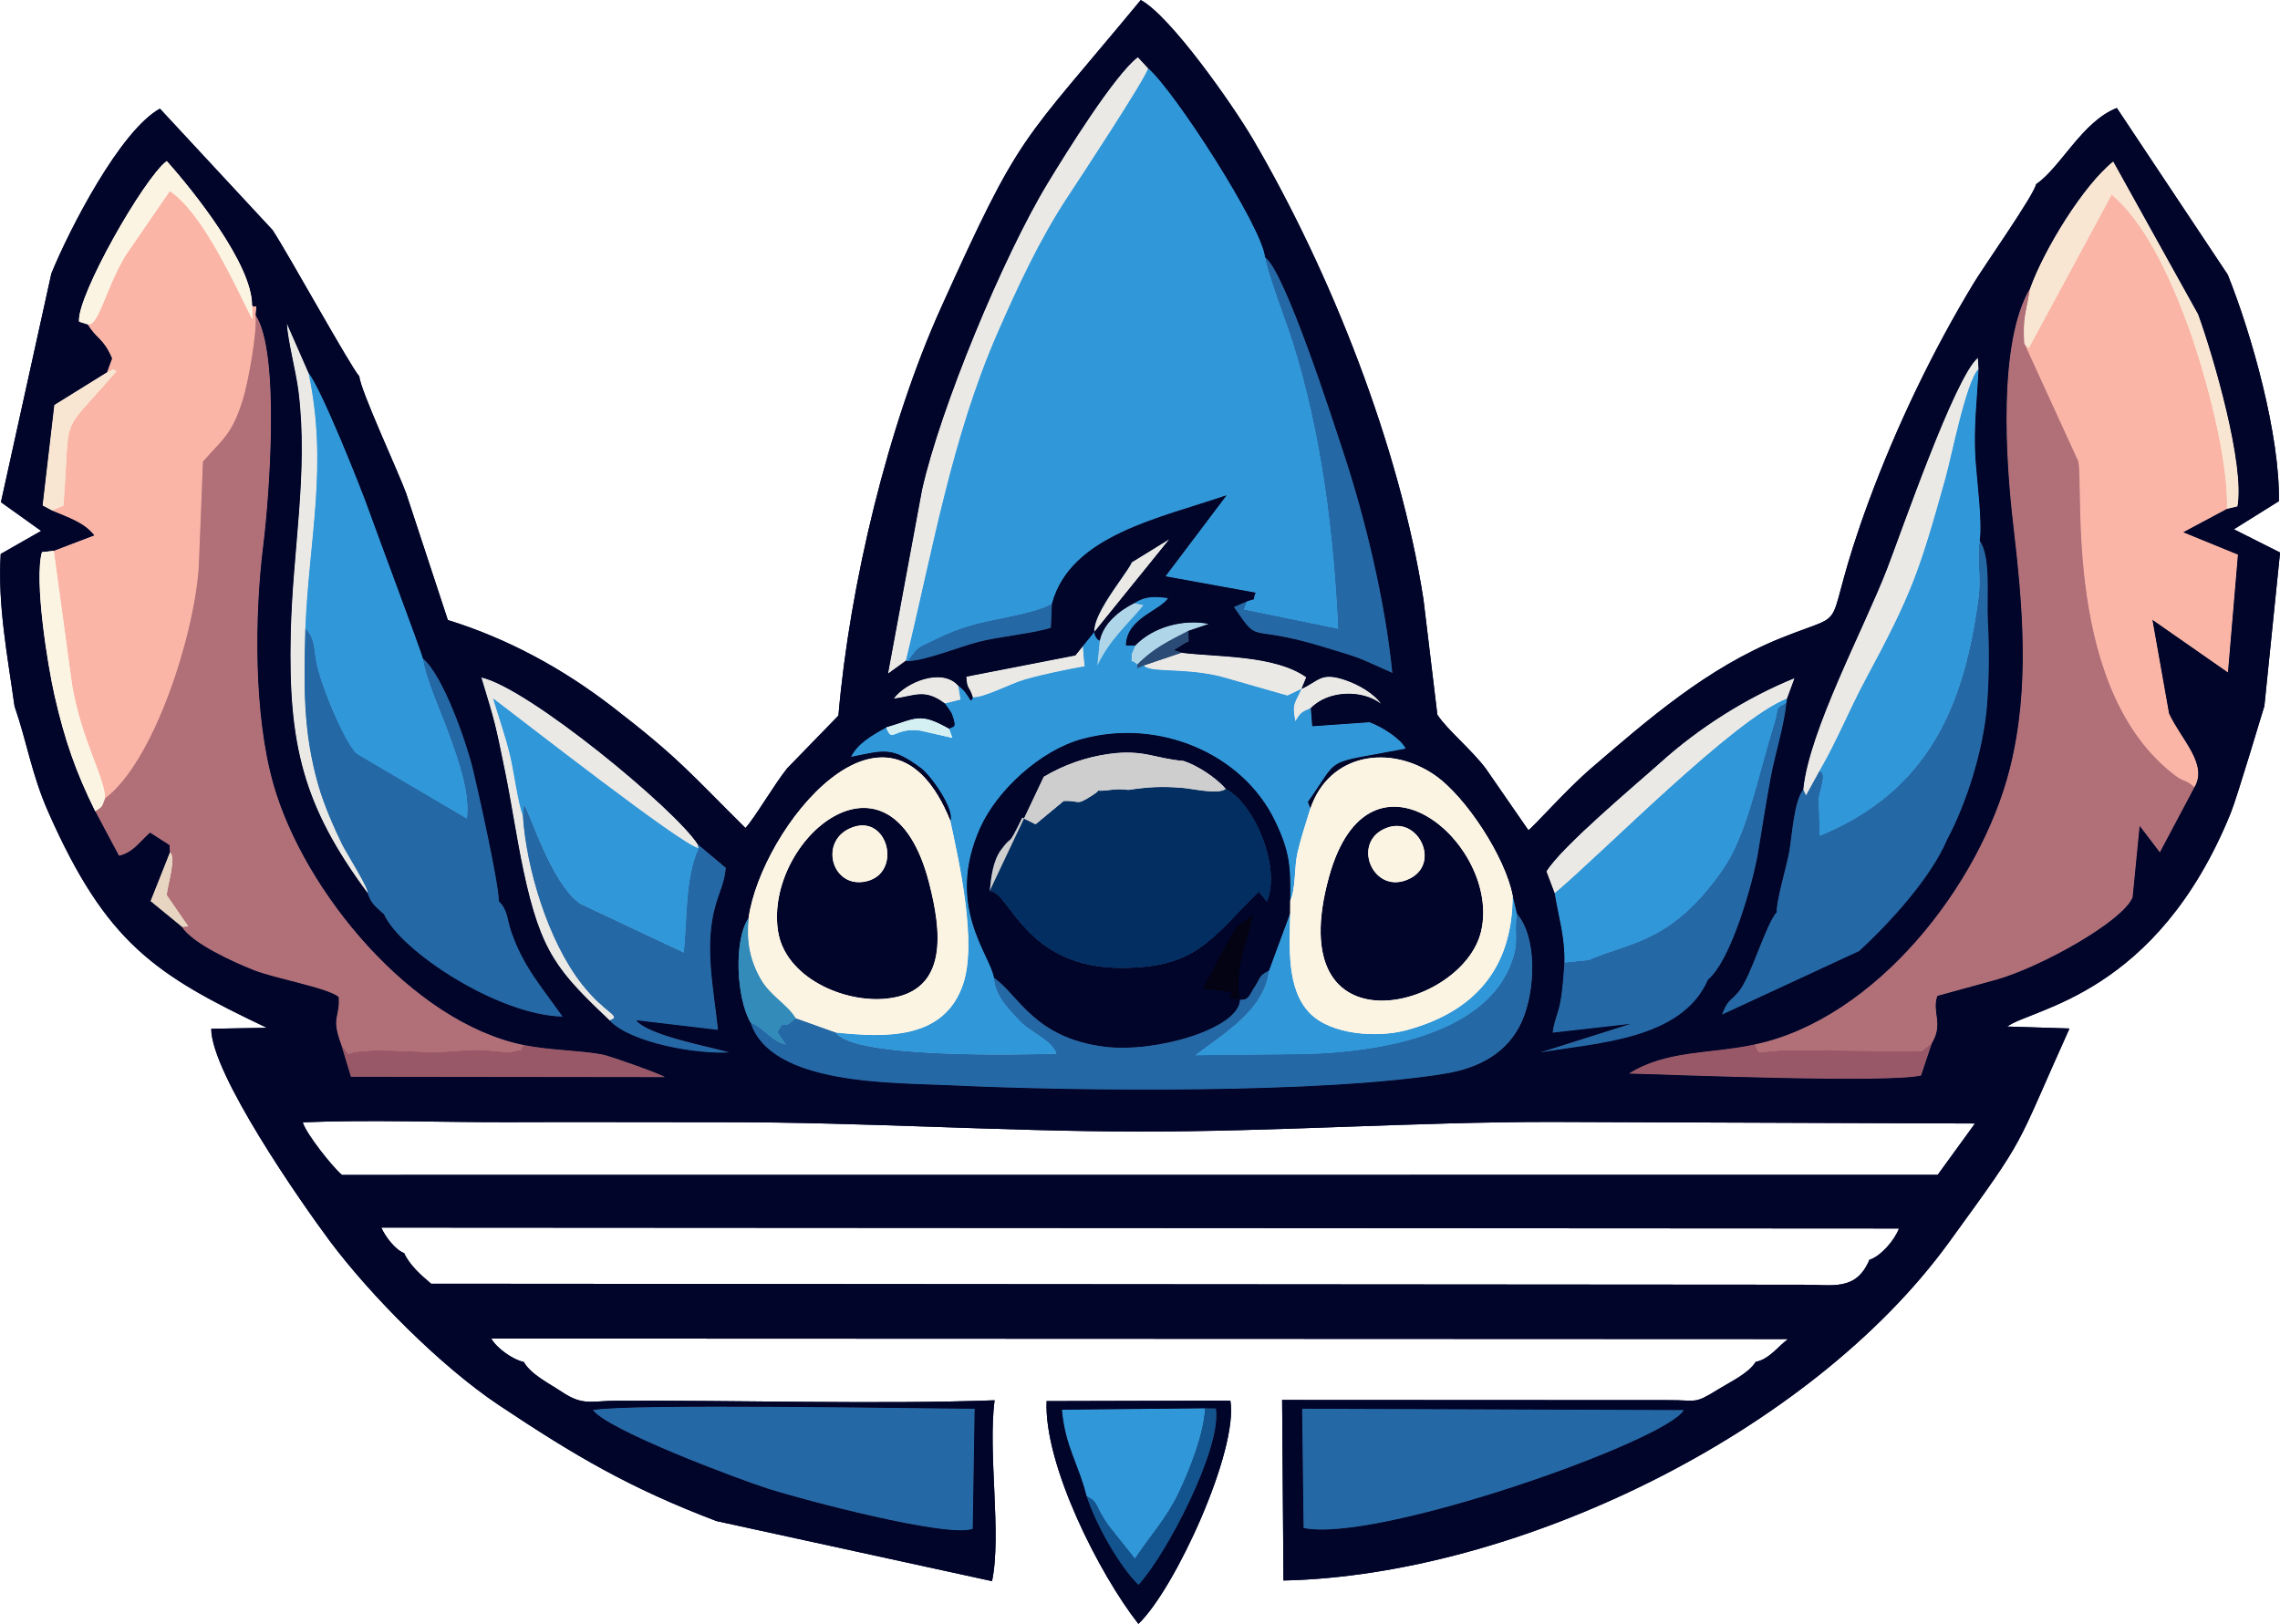 <?xml version="1.0" encoding="UTF-8"?>
<!DOCTYPE svg PUBLIC "-//W3C//DTD SVG 1.1//EN" "http://www.w3.org/Graphics/SVG/1.1/DTD/svg11.dtd">
<!-- Creator: CorelDRAW -->
<svg xmlns="http://www.w3.org/2000/svg" xml:space="preserve" width="47.66mm" height="33.95mm" style="shape-rendering:geometricPrecision; text-rendering:geometricPrecision; image-rendering:optimizeQuality; fill-rule:evenodd; clip-rule:evenodd"
viewBox="0 0 47.66 33.95"
 xmlns:xlink="http://www.w3.org/1999/xlink">
 <defs>
  <style type="text/css">
   <![CDATA[
    .fil10 {fill:#01052A}
    .fil15 {fill:#030314}
    .fil12 {fill:#032E61}
    .fil2 {fill:#13548F}
    .fil4 {fill:#2468A6}
    .fil17 {fill:#2A4B75}
    .fil8 {fill:#3097D9}
    .fil14 {fill:#338BB9}
    .fil1 {fill:#995867}
    .fil0 {fill:#AFD6E8}
    .fil6 {fill:#B16F78}
    .fil13 {fill:#CFCECE}
    .fil16 {fill:#D4F0F3}
    .fil9 {fill:#E7D5C1}
    .fil3 {fill:#EAE9E5}
    .fil7 {fill:#F8E6D2}
    .fil5 {fill:#FAB5A6}
    .fil11 {fill:#FCF4E3}
   ]]>
  </style>
 </defs>
 <g id="Capa_x0020_1">
  <g id="_36362024">
   <path id="_36361616" class="fil0" d="M23.732 13.496c-0.002,0.004 -0.076,0.182 -0.076,0.184 0.011,0.268 -0.061,0.051 0.119,0.214 0.33,-0.338 0.653,-0.491 1.066,-0.705l0.425 -0.144c-0.524,-0.106 -1.158,0.059 -1.535,0.45z"/>
   <path id="_36360296" class="fil0" d="M22.989 13.398l-0.051 0.522c0.284,-0.575 0.579,-0.799 0.97,-1.268l-0.195 -0.043c-0.318,0.158 -0.653,0.429 -0.724,0.789z"/>
   <path id="_36360488" class="fil1" d="M10.944 21.847c-0.123,0.156 0.067,0.066 -0.206,0.136 -0.14,0.036 -0.563,-0.029 -0.694,-0.033 -0.276,-0.007 -0.647,0.045 -0.967,0.046 -0.42,0.001 -1.492,-0.098 -1.796,0.038l-0.154 -0.207 0.207 0.687 6.569 0.008c-0.065,-0.063 -1.171,-0.452 -1.311,-0.477 -0.506,-0.092 -1.053,-0.082 -1.647,-0.197z"/>
   <path id="_36354944" class="fil1" d="M40.383 21.811c-0.067,0.055 -0.147,0.101 -0.208,0.169l-2.7 -0.025c-0.81,0.005 -0.67,0.162 -0.79,-0.122 -0.945,0.203 -1.849,0.112 -2.639,0.611 1.029,0.029 5.407,0.204 6.111,0.042l0.225 -0.674z"/>
   <path id="_36360368" class="fil2" d="M22.711 31.274c0.188,0.583 0.672,1.454 1.087,1.862 0.574,-0.617 1.752,-2.865 1.619,-3.69l-0.234 -0.002c-0.016,0.515 -0.327,1.298 -0.551,1.766 -0.257,0.535 -0.572,0.865 -0.908,1.368l-0.514 -0.645c-0.354,-0.475 -0.208,-0.515 -0.498,-0.659z"/>
   <path id="_339514608" class="fil3" d="M18.938 13.811c0.561,-2.309 0.955,-4.647 1.909,-6.836 0.427,-0.98 0.894,-1.983 1.481,-2.872 0.222,-0.336 1.625,-2.468 1.673,-2.675l-0.215 -0.233c-0.49,0.368 -1.508,2.01 -1.883,2.63 -0.938,1.547 -2.248,4.715 -2.628,6.412l-0.713 3.848 0.377 -0.274z"/>
   <path id="_339514392" class="fil3" d="M37.694 16.504l0.057 0.128 0.281 -0.51c0.362,-0.618 0.628,-1.287 0.964,-1.912 0.975,-1.813 1.122,-2.25 1.673,-4.217 0.129,-0.461 0.429,-2.018 0.691,-2.282l-0.016 -0.233c-0.481,0.402 -1.599,3.642 -1.898,4.413 -0.484,1.255 -1.632,3.387 -1.752,4.611z"/>
   <path id="_339515520" class="fil3" d="M12.739 21.334c0.277,-0.096 -0.068,-0.117 -0.568,-0.749 -0.715,-0.904 -1.174,-2.442 -1.241,-3.535 -0.099,-0.258 -0.187,-0.923 -0.265,-1.251 -0.099,-0.418 -0.238,-0.792 -0.355,-1.194 0.541,0.403 3.983,3.099 4.295,3.129l-0.021 -0.084c-0.471,-0.734 -3.539,-3.27 -4.523,-3.486 0.292,0.957 0.293,0.965 0.494,1.953 0.141,0.691 0.24,1.391 0.387,2.084 0.368,1.735 0.728,2.111 1.798,3.133z"/>
   <path id="_339514272" class="fil3" d="M32.498 18.675c1.003,-0.84 3.755,-3.649 4.859,-4.07l0.157 -0.427c-1.018,0.413 -2.004,1.044 -2.801,1.761 -0.485,0.436 -2.079,1.768 -2.387,2.281l0.172 0.454z"/>
   <path id="_339506400" class="fil3" d="M7.678 18.664c0.063,-0.036 -0.449,-0.85 -0.528,-1.01 -0.182,-0.372 -0.381,-0.835 -0.494,-1.225 -0.33,-1.143 -0.305,-2.11 -0.274,-3.287 0.08,-1.917 0.476,-3.407 0.068,-5.344l-0.455 -1.039c0.021,0.377 0.192,0.998 0.246,1.441 0.205,1.681 -0.125,3.308 -0.164,5.043 -0.053,2.318 0.254,3.601 1.601,5.421z"/>
   <path id="_339506472" class="fil3" d="M23.911 13.913c0.116,0.161 0.836,0.041 1.612,0.233l1.392 0.398 0.291 -0.14 0.1 -0.244c-0.662,-0.468 -1.857,-0.418 -2.607,-0.512l-0.787 0.266z"/>
   <path id="_339506880" class="fil3" d="M27.205 14.403c-0.134,0.308 -0.203,0.294 -0.127,0.677 0.121,-0.193 0.127,-0.189 0.322,-0.275 0.372,-0.382 1.092,-0.389 1.474,-0.085 -0.155,-0.223 -0.469,-0.403 -0.743,-0.498 -0.523,-0.181 -0.552,0.01 -0.926,0.181z"/>
   <path id="_339505584" class="fil3" d="M19.75 14.71l0.33 -0.081 -0.046 -0.287c-0.339,-0.397 -1.11,-0.077 -1.355,0.266 0.446,-0.06 0.649,-0.219 1.071,0.102z"/>
   <path id="_339505848" class="fil3" d="M20.332 14.579c0.236,0.016 0.789,-0.286 1.105,-0.376 0.395,-0.112 0.845,-0.203 1.24,-0.273 -0.124,-0.966 0.012,-1.765 0.983,-2.177l0.784 -0.483 -1.967 2.432 -2.279 0.444c0.014,0.281 0.06,0.185 0.135,0.433z"/>
   <path id="_339506136" class="fil4" d="M26.526 20.293c-0.218,0.109 -0.163,0.126 -0.306,0.348 -0.116,0.179 -0.115,0.27 -0.3,0.261 -0.019,0.597 -1.746,1.111 -2.814,0.983 -1.492,-0.179 -1.819,-1.095 -2.328,-1.442 0.012,0.363 0.313,0.67 0.563,0.925 0.212,0.217 0.654,0.387 0.744,0.662 -0.758,0.027 -4.276,0.099 -4.608,-0.442l-0.848 -0.303c-0.306,0.318 -0.205,-0.036 -0.379,0.295l0.178 0.259c-0.311,-0.07 -0.421,-0.326 -0.742,-0.463 0.419,1.322 2.981,1.258 4.169,1.315 2.652,0.128 7.828,0.177 10.369,-0.246 0.697,-0.116 1.304,-0.438 1.594,-1.101 0.275,-0.628 0.324,-1.74 -0.11,-2.242 -0.07,0.463 0.071,0.574 -0.141,1.094 -0.605,1.479 -2.843,1.799 -4.249,1.84l-2.331 0.025c0.612,-0.464 1.447,-0.952 1.539,-1.769z"/>
   <path id="_339506328" class="fil4" d="M20.374 29.452c-1.285,-0.006 -7.19,-0.111 -7.979,0.027 0.299,0.422 3.057,1.454 3.672,1.65 0.687,0.218 3.745,1.033 4.268,0.835l0.04 -2.512z"/>
   <path id="_339505776" class="fil4" d="M27.249 31.946c1.508,0.327 7.585,-1.813 7.95,-2.466l-7.981 -0.029 0.031 2.495z"/>
   <path id="_339505920" class="fil4" d="M7.678 18.664c0.091,0.247 0.158,0.276 0.348,0.453 0.344,0.769 2.377,2.109 3.736,2.14 -0.464,-0.657 -0.807,-1.032 -1.065,-1.753 -0.104,-0.291 -0.07,-0.464 -0.27,-0.665 0.014,-0.316 -0.436,-2.328 -0.541,-2.761 -0.141,-0.58 -0.629,-1.972 -1.046,-2.311 0.048,0.405 0.405,1.184 0.563,1.631 0.181,0.513 0.424,1.169 0.356,1.715l-2.3 -1.355c-0.242,-0.21 -0.76,-1.434 -0.846,-1.923 -0.051,-0.288 -0.04,-0.518 -0.23,-0.694 -0.031,1.177 -0.056,2.145 0.274,3.287 0.113,0.39 0.312,0.853 0.494,1.225 0.078,0.16 0.59,0.974 0.528,1.01z"/>
   <path id="_339505296" class="fil4" d="M38.032 16.123l-0.281 0.51 -0.057 -0.128c-0.195,0.239 -0.232,0.944 -0.293,1.294 -0.054,0.311 -0.274,1.034 -0.263,1.27 -0.241,0.278 -0.537,1.366 -0.805,1.675 -0.183,0.211 -0.215,0.147 -0.338,0.47l2.871 -1.33c0.634,-0.584 1.497,-1.523 1.839,-2.333 0.418,-0.78 0.757,-1.895 0.832,-2.785 0.047,-0.562 0.05,-1.236 0.018,-1.8 -0.026,-0.456 0.071,-1.332 -0.171,-1.662 -0.065,0.344 0.033,0.752 -0.024,1.186 -0.289,2.2 -1.005,4.033 -3.319,4.983l-0.023 -0.78c0.022,-0.188 0.182,-0.532 0.015,-0.57z"/>
   <path id="_339505128" class="fil4" d="M10.93 17.051c0.068,1.092 0.526,2.631 1.241,3.535 0.5,0.632 0.845,0.652 0.568,0.749 0.44,0.477 1.852,0.716 2.513,0.67 -0.432,-0.123 -1.715,-0.359 -1.952,-0.672l1.709 0.202c-0.089,-0.861 -0.294,-1.762 -0.049,-2.612 0.083,-0.29 0.184,-0.46 0.212,-0.778l-0.59 -0.494 0.021 0.084c-0.286,0.625 -0.237,1.498 -0.31,2.181l-2.162 -1.019c-0.614,-0.422 -1.063,-1.931 -1.177,-2.072l-0.025 0.228z"/>
   <path id="_339505512" class="fil4" d="M26.07 12.569l-0.279 0.121c0.57,0.827 0.233,0.334 1.868,0.834 0.855,0.261 0.629,0.18 1.446,0.545 -0.144,-1.476 -0.565,-3.233 -1.024,-4.617 -0.216,-0.65 -1.224,-3.794 -1.637,-4.074 0.031,0.279 0.469,1.432 0.579,1.783 0.603,1.931 0.853,3.972 0.948,5.983l-1.969 -0.403 0.068 -0.172z"/>
   <path id="_339505056" class="fil4" d="M35.705 20.482c0.485,-0.399 0.946,-2.049 1.045,-2.65 0.086,-0.522 0.173,-1.079 0.27,-1.6 0.084,-0.451 0.286,-1.089 0.322,-1.538 -0.26,0.132 -0.148,0.099 -0.254,0.438 -0.356,1.135 -0.557,2.305 -1.088,3.065 -1.065,1.525 -1.929,1.494 -2.79,1.875l-0.509 0.051c-0.02,0.281 -0.037,0.564 -0.089,0.842 -0.042,0.226 -0.136,0.408 -0.157,0.628l1.626 -0.184 -1.9 0.601c1.161,-0.205 2.971,-0.253 3.524,-1.528z"/>
   <path id="_339505464" class="fil4" d="M18.972 13.823c0.365,-0.005 1.074,-0.296 1.483,-0.402 0.412,-0.107 1.183,-0.182 1.512,-0.296l0.022 -0.504c-0.377,0.216 -1.207,0.308 -1.695,0.454 -0.27,0.08 -0.477,0.161 -0.73,0.286 -0.401,0.198 -0.357,0.134 -0.593,0.462z"/>
   <path id="_339505008" class="fil5" d="M1.832 6.782c0.193,0.319 0.328,0.283 0.511,0.714l-0.106 0.288c0.178,-0.055 0.057,-0.1 0.198,-0.023 -1.227,1.432 -0.949,0.757 -1.108,2.811l-0.244 0.103c0.358,0.151 0.675,0.251 0.888,0.519l-0.846 0.323 0.382 2.797c0.191,1.158 0.713,1.998 0.686,2.385 1.036,-0.776 1.871,-3.426 1.965,-4.837l0.088 -2.212c0.425,-0.482 0.595,-0.559 0.819,-1.246 0.127,-0.391 0.317,-1.464 0.28,-1.814 0.034,-0.311 0.013,-0.118 -0.074,-0.205l0.006 0.295c-0.378,-0.749 -1.036,-2.222 -1.726,-2.685l-0.925 1.346c-0.43,0.719 -0.556,1.476 -0.792,1.441z"/>
   <path id="_339504336" class="fil5" d="M42.317 7.187l1.124 2.457c0.123,0.529 -0.321,4.805 2.036,6.578 0.178,0.134 0.202,0.066 0.393,0.238 0.291,-0.487 -0.277,-0.998 -0.529,-1.545l-0.347 -1.956 1.578 1.1 0.209 -2.466 -1.142 -0.467 0.911 -0.487c0.037,-1.027 -0.448,-2.821 -0.804,-3.803 -0.311,-0.858 -0.824,-2.059 -1.526,-2.697 -0.094,-0.085 -0.058,-0.044 -0.066,-0.095l-1.747 3.235 -0.091 -0.094z"/>
   <path id="_339504480" class="fil6" d="M36.685 21.833c0.12,0.285 -0.02,0.127 0.79,0.122l2.7 0.025c0.06,-0.068 0.141,-0.115 0.208,-0.169 0.252,-0.42 -0.007,-0.65 0.116,-0.991l1.244 -0.342c0.919,-0.261 2.632,-1.213 2.837,-1.72l0.147 -1.491 0.422 0.553 0.722 -1.36c-0.192,-0.172 -0.215,-0.104 -0.393,-0.238 -2.357,-1.773 -1.913,-6.049 -2.036,-6.578l-1.124 -2.457c-0.036,-0.579 0.044,-0.65 0.122,-1.168 -0.683,1.127 -0.511,3.634 -0.359,4.932 0.199,1.704 0.358,3.413 -0.067,5.108 -0.613,2.448 -2.814,5.242 -5.328,5.774z"/>
   <path id="_339504216" class="fil6" d="M2.192 16.697c-0.074,0.206 -0.052,0.156 -0.201,0.264l0.496 0.932c0.301,-0.073 0.418,-0.28 0.65,-0.484l0.407 0.261 0.006 0.15c0.146,0.075 -0.044,0.68 -0.065,0.893l0.451 0.655 -0.136 0.011c0.222,0.351 1.09,0.74 1.494,0.902 0.457,0.183 1.519,0.363 1.783,0.562 0.032,0.441 -0.164,0.411 0.049,0.984l0.154 0.207c0.304,-0.136 1.376,-0.037 1.796,-0.038 0.321,-0 0.691,-0.053 0.967,-0.046 0.131,0.003 0.554,0.069 0.694,0.033 0.273,-0.07 0.083,0.02 0.206,-0.136 -2.322,-0.476 -4.589,-3.197 -5.23,-5.457 -0.409,-1.444 -0.397,-3.502 -0.21,-4.998 0.124,-0.993 0.356,-4.037 -0.161,-4.803 0.037,0.35 -0.152,1.423 -0.28,1.814 -0.224,0.687 -0.394,0.764 -0.819,1.246l-0.088 2.212c-0.093,1.411 -0.928,4.061 -1.965,4.837z"/>
   <path id="_339504456" class="fil7" d="M42.439 6.019c-0.077,0.518 -0.158,0.59 -0.122,1.168l0.091 0.094 1.747 -3.235c0.007,0.051 -0.028,0.01 0.066,0.095 0.702,0.638 1.214,1.838 1.526,2.697 0.356,0.981 0.841,2.775 0.804,3.803l0.221 -0.052c0.158,-0.865 -0.504,-3.143 -0.823,-4.019l-1.775 -3.196c-0.634,0.507 -1.448,1.847 -1.735,2.645z"/>
   <path id="_339504792" class="fil7" d="M1.083 10.674l0.244 -0.103c0.159,-2.054 -0.119,-1.379 1.108,-2.811 -0.141,-0.077 -0.02,-0.032 -0.198,0.023l-1.102 0.684 -0.245 2.103 0.194 0.104z"/>
   <path id="_339504744" class="fil8" d="M18.938 13.811l0.034 0.012c0.236,-0.329 0.192,-0.265 0.593,-0.462 0.253,-0.124 0.46,-0.205 0.73,-0.286 0.488,-0.145 1.317,-0.237 1.695,-0.454 0.381,-1.43 2.248,-1.786 3.651,-2.268l-1.279 1.695 1.885 0.342c-0.089,0.193 0.062,0.099 -0.176,0.179l-0.068 0.172 1.969 0.403c-0.095,-2.011 -0.344,-4.052 -0.948,-5.983 -0.11,-0.351 -0.548,-1.505 -0.579,-1.783 -0.056,-0.63 -1.904,-3.496 -2.444,-3.951 -0.048,0.207 -1.45,2.339 -1.673,2.675 -0.587,0.889 -1.054,1.891 -1.481,2.872 -0.954,2.189 -1.349,4.528 -1.909,6.836z"/>
   <path id="_339504096" class="fil8" d="M20.332 14.579c-0.057,0.178 -0.052,-0.063 -0.298,-0.238l0.046 0.287 -0.33 0.081c0.043,0.063 0.126,0.164 0.15,0.231 0.112,0.312 0.017,0.23 -0.061,0.298l0.07 0.19 -0.675 -0.154c-0.562,-0.071 -0.58,0.284 -0.709,-0.066 -0.284,0.152 -0.605,0.337 -0.739,0.616 0.708,-0.143 0.852,-0.219 1.463,0.234 0.212,0.157 0.702,0.855 0.615,1.1 0.191,0.887 0.559,2.543 0.27,3.41 -0.391,1.173 -1.619,1.127 -2.658,1.018 0.332,0.541 3.85,0.469 4.608,0.442 -0.089,-0.275 -0.531,-0.444 -0.744,-0.662 -0.25,-0.256 -0.551,-0.562 -0.563,-0.925 -0.08,-0.486 -1.016,-1.488 -0.295,-3.119 0.352,-0.796 1.263,-1.631 2.129,-1.869 1.61,-0.443 3.357,0.3 4.036,1.702 0.318,0.658 0.33,0.959 0.322,1.677 0.123,-0.271 0.079,-0.694 0.154,-1.013 0.078,-0.332 0.172,-0.599 0.268,-0.918l-0.055 -0.132c0.703,-1 0.295,-0.776 2.047,-1.116 -0.103,-0.207 -0.498,-0.461 -0.759,-0.553l-1.196 0.084 -0.03 -0.378c-0.195,0.087 -0.202,0.082 -0.322,0.275 -0.076,-0.384 -0.006,-0.37 0.127,-0.677l-0.291 0.14 -1.392 -0.398c-0.775,-0.192 -1.496,-0.072 -1.612,-0.233l-0.141 0.059 0.006 -0.078c-0.18,-0.163 -0.108,0.054 -0.119,-0.214 -0,-0.002 0.074,-0.179 0.076,-0.184l-0.196 0c0.011,-0.57 0.697,-0.717 0.883,-0.991 -0.283,-0.035 -0.474,-0.047 -0.706,0.104l0.195 0.043c-0.391,0.469 -0.685,0.693 -0.97,1.268l0.051 -0.522c-0.447,-0.244 0.551,-1.362 0.671,-1.644 -0.971,0.412 -1.107,1.211 -0.983,2.177 -0.394,0.071 -0.845,0.162 -1.24,0.273 -0.316,0.09 -0.869,0.392 -1.105,0.376z"/>
   <path id="_339503592" class="fil8" d="M6.383 13.142c0.19,0.175 0.179,0.406 0.23,0.694 0.086,0.489 0.605,1.714 0.846,1.923l2.3 1.355c0.068,-0.546 -0.175,-1.202 -0.356,-1.715 -0.158,-0.448 -0.515,-1.227 -0.563,-1.631 -0.003,-0.066 -0.989,-2.697 -1.113,-3.054 -0.175,-0.501 -1.016,-2.602 -1.276,-2.914 0.408,1.937 0.012,3.427 -0.068,5.344z"/>
   <path id="_339503568" class="fil8" d="M38.032 16.123c0.167,0.039 0.007,0.382 -0.015,0.57l0.023 0.78c2.314,-0.95 3.03,-2.784 3.319,-4.983 0.057,-0.433 -0.041,-0.842 0.024,-1.186 0.061,-0.38 -0.062,-1.294 -0.089,-1.734 -0.04,-0.644 0.036,-1.225 0.066,-1.858 -0.262,0.265 -0.562,1.821 -0.691,2.282 -0.55,1.967 -0.698,2.404 -1.673,4.217 -0.336,0.624 -0.603,1.294 -0.964,1.912z"/>
   <path id="_339503472" class="fil8" d="M32.498 18.675c0.081,0.498 0.216,0.916 0.204,1.448l0.509 -0.051c0.861,-0.381 1.725,-0.35 2.79,-1.875 0.531,-0.76 0.732,-1.93 1.088,-3.065 0.106,-0.339 -0.005,-0.306 0.254,-0.438l0.015 -0.088c-1.105,0.42 -3.856,3.23 -4.859,4.07z"/>
   <path id="_339503616" class="fil8" d="M10.93 17.051l0.025 -0.228c0.115,0.141 0.563,1.65 1.177,2.072l2.162 1.019c0.073,-0.684 0.024,-1.556 0.31,-2.181 -0.312,-0.029 -3.754,-2.725 -4.295,-3.129 0.118,0.403 0.256,0.776 0.355,1.194 0.078,0.329 0.166,0.994 0.265,1.251z"/>
   <path id="_339503952" class="fil8" d="M22.711 31.274c0.291,0.144 0.144,0.183 0.498,0.659l0.514 0.645c0.336,-0.503 0.651,-0.833 0.908,-1.368 0.225,-0.468 0.535,-1.25 0.551,-1.766l-2.985 0.029c0.065,0.766 0.356,1.155 0.513,1.802z"/>
   <path id="_339503496" class="fil8" d="M26.969 19.094l-0.443 1.199c-0.092,0.817 -0.927,1.305 -1.539,1.769l2.331 -0.025c1.405,-0.041 3.644,-0.361 4.249,-1.84 0.213,-0.52 0.072,-0.632 0.141,-1.094l-0.088 -0.371c-0.003,1.529 -0.81,2.431 -2.232,2.81 -0.592,0.158 -1.552,0.101 -2.002,-0.352 -0.509,-0.512 -0.425,-1.427 -0.417,-2.096z"/>
   <path id="_36360056" class="fil9" d="M3.8 19.378l0.136 -0.011 -0.451 -0.655c0.021,-0.212 0.21,-0.817 0.065,-0.893l-0.405 1.02 0.656 0.538z"/>
   <path id="_36349544" class="fil10" d="M27.249 31.946l-0.031 -2.495 7.981 0.029c-0.364,0.653 -6.441,2.793 -7.95,2.466zm-14.854 -2.467c0.789,-0.138 6.694,-0.033 7.979,-0.027l-0.04 2.512c-0.523,0.198 -3.58,-0.616 -4.268,-0.835 -0.615,-0.196 -3.373,-1.228 -3.672,-1.65zm26.682 -3.139c-0.281,0.662 -0.767,0.516 -1.395,0.52l-28.67 -0.021c-0.212,-0.177 -0.458,-0.4 -0.564,-0.64 -0.183,-0.068 -0.391,-0.338 -0.478,-0.534l31.725 0.019c-0.085,0.237 -0.379,0.582 -0.618,0.655zm-32.749 -2.876c1.427,-0.059 2.965,0.004 4.407,-0.003 1.474,-0.007 2.948,0.003 4.422,0.001 2.895,-0.002 5.744,0.191 8.637,0.195 2.897,0.004 5.744,-0.201 8.637,-0.201l8.853 0.033 -0.779 1.073 -33.358 0.002c-0.204,-0.173 -0.745,-0.856 -0.819,-1.099zm31.029 -8.86l-0.015 0.088c-0.037,0.449 -0.238,1.087 -0.322,1.538 -0.097,0.52 -0.184,1.077 -0.27,1.6 -0.099,0.601 -0.56,2.251 -1.045,2.65 -0.553,1.275 -2.364,1.323 -3.524,1.528l1.9 -0.601 -1.626 0.184c0.021,-0.22 0.115,-0.402 0.157,-0.628 0.052,-0.278 0.069,-0.56 0.089,-0.842 0.013,-0.532 -0.123,-0.95 -0.204,-1.448l-0.172 -0.454c0.309,-0.513 1.902,-1.845 2.387,-2.281 0.797,-0.717 1.783,-1.348 2.801,-1.761l-0.157 0.427zm-22.774 3.045l0.59 0.494c-0.028,0.318 -0.129,0.488 -0.212,0.778 -0.245,0.85 -0.04,1.752 0.049,2.612l-1.709 -0.202c0.237,0.313 1.521,0.549 1.952,0.672 -0.661,0.047 -2.073,-0.193 -2.513,-0.67 -1.07,-1.022 -1.43,-1.398 -1.798,-3.133 -0.147,-0.693 -0.246,-1.393 -0.387,-2.084 -0.202,-0.988 -0.202,-0.996 -0.494,-1.953 0.984,0.216 4.051,2.752 4.523,3.486zm9.077 -5.896c-0.12,0.283 -1.118,1.401 -0.671,1.644 0.071,-0.36 0.406,-0.631 0.724,-0.789 0.232,-0.15 0.423,-0.139 0.706,-0.104 -0.186,0.275 -0.872,0.421 -0.883,0.991l0.196 -0c0.377,-0.392 1.011,-0.556 1.535,-0.45l-0.425 0.144 0.004 0.219c-0.104,0.041 -0.181,0.109 -0.311,0.184l0.164 0.055c0.749,0.094 1.944,0.044 2.607,0.512l-0.1 0.244c0.374,-0.171 0.403,-0.362 0.926,-0.181 0.274,0.095 0.588,0.275 0.743,0.498 -0.383,-0.304 -1.103,-0.297 -1.474,0.085l0.03 0.378 1.196 -0.084c0.261,0.092 0.656,0.346 0.759,0.553 -1.752,0.341 -1.344,0.117 -2.047,1.116l0.055 0.132c0.398,-1.161 1.675,-1.345 2.616,-0.683 0.636,0.448 1.459,1.7 1.612,2.514l0.088 0.371c0.434,0.503 0.385,1.614 0.11,2.242 -0.29,0.663 -0.896,0.985 -1.594,1.101 -2.541,0.423 -7.717,0.374 -10.369,0.246 -1.188,-0.057 -3.749,0.006 -4.169,-1.315 -0.294,-0.507 -0.358,-1.718 -0.039,-2.184 0.261,-1.873 2.926,-5.23 4.218,-2.033 0.087,-0.245 -0.403,-0.943 -0.615,-1.1 -0.611,-0.453 -0.755,-0.377 -1.463,-0.234 0.133,-0.279 0.455,-0.464 0.739,-0.616 0.635,-0.188 0.69,-0.322 1.314,0.03 0.077,-0.068 0.173,0.014 0.061,-0.298 -0.024,-0.067 -0.107,-0.169 -0.15,-0.231 -0.422,-0.321 -0.626,-0.162 -1.071,-0.102 0.244,-0.343 1.016,-0.663 1.355,-0.266 0.246,0.175 0.241,0.415 0.298,0.238 -0.075,-0.248 -0.121,-0.153 -0.135,-0.433l2.279 -0.444 1.967 -2.432 -0.784 0.483zm-1.67 0.868l-0.022 0.504c-0.329,0.114 -1.1,0.189 -1.512,0.296 -0.409,0.106 -1.117,0.397 -1.483,0.402l-0.034 -0.012 -0.377 0.274 0.713 -3.848c0.38,-1.697 1.69,-4.865 2.628,-6.412 0.376,-0.62 1.394,-2.261 1.883,-2.63l0.215 0.233c0.54,0.455 2.388,3.321 2.444,3.951 0.413,0.28 1.422,3.423 1.637,4.074 0.459,1.384 0.88,3.141 1.024,4.617 -0.818,-0.365 -0.592,-0.284 -1.446,-0.545 -1.635,-0.5 -1.298,-0.007 -1.868,-0.834l0.279 -0.121c0.238,-0.08 0.086,0.014 0.176,-0.179l-1.885 -0.342 1.279 -1.695c-1.402,0.482 -3.269,0.838 -3.651,2.268zm20.449 -6.602c0.287,-0.798 1.102,-2.138 1.735,-2.645l1.775 3.196c0.319,0.876 0.981,3.153 0.823,4.019l-0.221 0.052 -0.911 0.487 1.142 0.467 -0.209 2.466 -1.578 -1.1 0.347 1.956c0.253,0.547 0.82,1.058 0.529,1.545l-0.722 1.36 -0.422 -0.553 -0.147 1.491c-0.204,0.506 -1.917,1.458 -2.837,1.72l-1.244 0.342c-0.122,0.341 0.136,0.571 -0.116,0.991l-0.225 0.674c-0.705,0.162 -5.082,-0.013 -6.111,-0.042 0.79,-0.498 1.694,-0.407 2.639,-0.611 2.513,-0.532 4.714,-3.325 5.328,-5.774 0.424,-1.695 0.266,-3.405 0.067,-5.108 -0.152,-1.298 -0.324,-3.805 0.359,-4.932zm-1.056 5.285c0.242,0.33 0.145,1.206 0.171,1.662 0.032,0.563 0.029,1.238 -0.018,1.8 -0.074,0.891 -0.414,2.005 -0.832,2.785 -0.342,0.809 -1.205,1.749 -1.839,2.333l-2.87 1.33c0.123,-0.323 0.155,-0.259 0.338,-0.47 0.268,-0.309 0.564,-1.397 0.805,-1.675 -0.011,-0.236 0.209,-0.959 0.263,-1.27 0.061,-0.35 0.098,-1.055 0.293,-1.294 0.12,-1.224 1.267,-3.357 1.752,-4.611 0.298,-0.772 1.417,-4.012 1.898,-4.413l0.016 0.233c-0.03,0.633 -0.105,1.214 -0.066,1.858 0.027,0.44 0.15,1.354 0.089,1.734zm-34.932 -3.506c0.26,0.313 1.101,2.413 1.276,2.914 0.125,0.358 1.111,2.989 1.113,3.054 0.417,0.339 0.905,1.732 1.046,2.311 0.105,0.433 0.555,2.446 0.541,2.761 0.2,0.201 0.166,0.374 0.27,0.665 0.258,0.721 0.602,1.096 1.065,1.753 -1.358,-0.031 -3.391,-1.372 -3.736,-2.14 -0.191,-0.177 -0.258,-0.206 -0.348,-0.453 -1.347,-1.821 -1.654,-3.103 -1.601,-5.421 0.04,-1.735 0.369,-3.362 0.164,-5.043 -0.054,-0.443 -0.225,-1.063 -0.246,-1.441l0.455 1.039zm-1.181 -1.414c0.088,0.087 0.108,-0.106 0.074,0.205 0.518,0.766 0.285,3.81 0.161,4.803 -0.187,1.496 -0.2,3.554 0.21,4.998 0.641,2.26 2.908,4.982 5.23,5.457 0.595,0.115 1.141,0.105 1.647,0.197 0.14,0.025 1.246,0.414 1.311,0.477l-6.569 -0.008 -0.207 -0.687c-0.213,-0.574 -0.018,-0.543 -0.049,-0.984 -0.264,-0.199 -1.326,-0.38 -1.783,-0.562 -0.404,-0.161 -1.273,-0.55 -1.494,-0.902l-0.656 -0.538 0.405 -1.02 -0.006 -0.15 -0.407 -0.261c-0.232,0.204 -0.349,0.411 -0.65,0.484l-0.496 -0.932c-0.413,-0.836 -0.638,-1.492 -0.849,-2.414 -0.149,-0.651 -0.43,-2.42 -0.265,-3.004l0.248 -0.028 0.846 -0.323c-0.212,-0.267 -0.53,-0.368 -0.888,-0.519l-0.194 -0.104 0.245 -2.103 1.102 -0.684 0.106 -0.288c-0.183,-0.43 -0.318,-0.394 -0.511,-0.714l-0.18 -0.057c-0.05,-0.532 1.36,-3.01 1.834,-3.358 0.538,0.6 1.791,2.16 1.783,3.017zm2.24 1.482c-0.152,-0.145 -1.494,-2.575 -1.813,-3.057l-2.354 -2.537c-0.827,0.455 -1.887,2.51 -2.269,3.446l-1.054 4.781 0.841 0.601 -0.846 0.482c-0.066,1.072 0.144,2.134 0.289,3.182 0.259,0.748 0.359,1.426 0.7,2.2 1.216,2.758 2.244,3.418 4.575,4.524l-1.163 0.021c0.001,0.935 1.869,3.619 2.471,4.427 0.859,1.152 2.335,2.636 3.539,3.439 1.599,1.067 2.74,1.738 4.551,2.426l5.76 1.256c0.205,-0.978 -0.092,-2.698 0.054,-3.781 -2.396,0.088 -5.388,-0.003 -7.914,0.01 -0.53,0.003 -0.69,0.11 -1.136,-0.188 -0.267,-0.178 -0.643,-0.361 -0.792,-0.623 -0.226,-0.046 -0.563,-0.284 -0.68,-0.49l27.109 0.011c-0.206,0.146 -0.391,0.422 -0.678,0.477 -0.149,0.241 -0.512,0.407 -0.769,0.566 -0.54,0.333 -0.431,0.229 -1.081,0.234l-8.049 -0.004 0.028 3.775c4.854,-0.107 10.999,-3.061 13.912,-7.072 1.684,-2.319 1.337,-1.851 2.518,-4.469l-1.301 -0.041c0.528,-0.385 3.121,-0.652 4.67,-4.459 0.14,-0.344 0.698,-2.232 0.705,-2.241l0.328 -3.21 -0.965 -0.486 0.941 -0.588c0.021,-1.378 -0.56,-3.465 -1.07,-4.736l-2.318 -3.484c-0.727,0.285 -1.17,1.24 -1.688,1.594 -0.035,0.214 -1.08,1.701 -1.296,2.056 -0.863,1.421 -1.625,3.013 -2.202,4.575 -1.078,2.919 -0.237,2.214 -1.836,2.858 -1.548,0.624 -2.78,1.703 -3.972,2.727 -0.504,0.433 -1.191,1.21 -1.306,1.29l-0.891 -1.289c-0.309,-0.409 -0.78,-0.783 -1.012,-1.124l-0.291 -2.415c-0.496,-3.189 -1.935,-6.836 -3.567,-9.623 -0.418,-0.713 -1.719,-2.57 -2.342,-2.906 -2.539,3.071 -2.487,2.694 -4.174,6.429 -1.11,2.458 -1.913,5.809 -2.146,8.531l-1.07 1.101c-0.257,0.316 -0.694,1.062 -0.874,1.249 -1.178,-1.169 -1.406,-1.473 -2.784,-2.535 -1.043,-0.804 -2.192,-1.427 -3.437,-1.813l-0.872 -2.651c-0.163,-0.447 -0.965,-2.174 -0.978,-2.444z"/>
   <path id="_36347600" class="fil10" d="M24.739 15.908c0.299,0.097 0.69,0.356 0.882,0.585 0.627,0.327 1.159,1.677 0.86,2.357l-0.167 -0.211c-1.012,1.006 -1.308,1.593 -2.864,1.597 -2.032,0.006 -2.334,-1.585 -2.762,-1.609l1.13 -2.387c0.422,-0.251 0.886,-0.413 1.373,-0.479 0.715,-0.098 0.953,0.099 1.547,0.148zm-3.961 4.534c0.509,0.347 0.836,1.263 2.328,1.442 1.068,0.128 2.796,-0.385 2.814,-0.983 0.185,0.009 0.184,-0.083 0.3,-0.261 0.143,-0.222 0.088,-0.239 0.306,-0.348l0.443 -1.199 0.001 -0.261c0.008,-0.717 -0.003,-1.019 -0.322,-1.677 -0.679,-1.402 -2.426,-2.145 -4.036,-1.702 -0.866,0.238 -1.777,1.073 -2.129,1.869 -0.72,1.63 0.215,2.633 0.295,3.119z"/>
   <path id="_36347672" class="fil10" d="M28.999 17.303c0.655,-0.234 1.114,0.742 0.476,1.064 -0.771,0.389 -1.263,-0.783 -0.476,-1.064zm1.963 2.158c0.412,-1.809 -2.341,-4.178 -3.181,-1.126 -1.028,3.735 2.804,2.782 3.181,1.126z"/>
   <path id="_36347288" class="fil10" d="M17.837 17.29c0.731,-0.248 1.02,0.95 0.283,1.134 -0.738,0.184 -1.031,-0.879 -0.283,-1.134zm-1.573 2.171c0.144,0.967 1.369,1.518 2.286,1.415 1.298,-0.146 1.125,-1.437 0.871,-2.419 -0.809,-3.139 -3.441,-0.897 -3.157,1.004z"/>
   <path id="_36347264" class="fil10" d="M25.183 29.444l0.234 0.002c0.134,0.826 -1.045,3.074 -1.619,3.69 -0.415,-0.409 -0.899,-1.28 -1.087,-1.862 -0.157,-0.647 -0.448,-1.035 -0.513,-1.802l2.985 -0.029zm-1.386 4.506c0.772,-0.737 2.093,-3.635 1.922,-4.667l-3.841 0.01c-0.058,1.327 1.098,3.613 1.918,4.657z"/>
   <path id="_36347768" class="fil11" d="M30.962 19.461c-0.378,1.656 -4.209,2.609 -3.181,-1.126 0.84,-3.052 3.594,-0.683 3.181,1.126zm-3.57 -2.56c-0.097,0.319 -0.19,0.587 -0.268,0.918 -0.075,0.319 -0.031,0.742 -0.154,1.013l-0.001 0.261c-0.008,0.669 -0.092,1.585 0.417,2.096 0.45,0.452 1.41,0.509 2.002,0.352 1.422,-0.379 2.229,-1.281 2.232,-2.81 -0.153,-0.813 -0.976,-2.066 -1.612,-2.514 -0.94,-0.662 -2.218,-0.478 -2.616,0.683z"/>
   <path id="_36347312" class="fil11" d="M16.263 19.461c-0.284,-1.901 2.348,-4.143 3.157,-1.004 0.253,0.982 0.427,2.273 -0.871,2.419 -0.916,0.103 -2.141,-0.448 -2.286,-1.415zm-0.615 -0.269c-0.047,0.473 0.017,0.858 0.244,1.264 0.207,0.371 0.554,0.526 0.737,0.829l0.848 0.303c1.04,0.108 2.267,0.154 2.658,-1.018 0.29,-0.868 -0.078,-2.523 -0.27,-3.41 -1.291,-3.197 -3.956,0.16 -4.218,2.033z"/>
   <path id="_36346688" class="fil11" d="M1.832 6.782c0.236,0.035 0.362,-0.722 0.792,-1.441l0.925 -1.346c0.69,0.463 1.348,1.936 1.726,2.685l-0.006 -0.295c0.008,-0.857 -1.244,-2.417 -1.783,-3.017 -0.474,0.348 -1.885,2.825 -1.834,3.358l0.18 0.057z"/>
   <path id="_36347000" class="fil11" d="M1.991 16.961c0.149,-0.108 0.127,-0.058 0.201,-0.264 0.027,-0.387 -0.495,-1.227 -0.686,-2.385l-0.382 -2.797 -0.248 0.028c-0.165,0.584 0.116,2.353 0.265,3.004 0.211,0.922 0.436,1.577 0.849,2.414z"/>
   <path id="_36347168" class="fil11" d="M28.999 17.303c-0.787,0.281 -0.294,1.454 0.476,1.064 0.637,-0.322 0.179,-1.298 -0.476,-1.064z"/>
   <path id="_36347024" class="fil11" d="M17.837 17.29c-0.749,0.254 -0.456,1.317 0.283,1.134 0.737,-0.183 0.448,-1.382 -0.283,-1.134z"/>
   <path id="_36346856" class="fil12" d="M20.689 18.627c0.427,0.024 0.73,1.615 2.762,1.609 1.556,-0.005 1.852,-0.591 2.864,-1.597l0.167 0.211c0.299,-0.68 -0.233,-2.031 -0.86,-2.357 -0.151,0.128 -0.697,-0.006 -0.928,-0.023 -0.431,-0.031 -0.688,-0.016 -1.105,0.045 -0.194,-0.021 -0.248,-0.015 -0.437,0.007 -0.352,0.041 -0.055,-0.062 -0.318,0.107 -0.361,0.231 -0.232,0.104 -0.598,0.118l-0.588 0.487 -0.229 -0.113c-0.008,-0.022 -0.033,-0.017 -0.05,-0.024 -0.336,0.685 -0.175,0.304 -0.443,0.671 -0.174,0.237 -0.206,0.569 -0.236,0.86z"/>
   <path id="_36346832" class="fil13" d="M20.689 18.627c0.03,-0.291 0.063,-0.622 0.236,-0.86 0.269,-0.367 0.107,0.014 0.443,-0.671 0.017,0.007 0.042,0.002 0.05,0.024l0.229 0.113 0.588 -0.487c0.366,-0.014 0.237,0.113 0.598,-0.117 0.263,-0.168 -0.034,-0.066 0.318,-0.107 0.189,-0.022 0.242,-0.027 0.437,-0.007 0.417,-0.062 0.674,-0.076 1.105,-0.045 0.231,0.017 0.777,0.151 0.928,0.023 -0.192,-0.229 -0.583,-0.488 -0.882,-0.585 -0.595,-0.049 -0.833,-0.245 -1.547,-0.148 -0.487,0.066 -0.951,0.229 -1.373,0.479l-1.13 2.387z"/>
   <path id="_36362648" class="fil14" d="M15.687 21.376c0.321,0.138 0.431,0.393 0.742,0.463l-0.178 -0.259c0.174,-0.331 0.073,0.022 0.379,-0.295 -0.183,-0.302 -0.53,-0.458 -0.737,-0.829 -0.227,-0.406 -0.291,-0.791 -0.244,-1.264 -0.319,0.466 -0.255,1.677 0.039,2.184z"/>
   <path id="_36362144" class="fil15" d="M25.92 20.902c-0.13,-0.55 0.153,-1.225 0.279,-1.776 -0.218,0.1 0.027,-0.025 -0.14,0.105 -0.01,0.007 -0.025,0.022 -0.036,0.03 -0.246,0.185 0.027,-0.077 -0.167,0.115 -0.092,0.091 -0.633,1.142 -0.718,1.3 1.225,0.109 0.137,0.121 0.782,0.225z"/>
   <path id="_36361880" class="fil16" d="M18.526 15.209c0.129,0.35 0.147,-0.005 0.709,0.066l0.675 0.154 -0.07 -0.19c-0.624,-0.352 -0.679,-0.217 -1.314,-0.03z"/>
   <path id="_36361856" class="fil17" d="M23.775 13.894l-0.006 0.078 0.141 -0.059 0.787 -0.266 -0.164 -0.055c0.13,-0.075 0.207,-0.143 0.311,-0.184l-0.004 -0.219c-0.413,0.213 -0.736,0.367 -1.066,0.705z"/>
  </g>
  <g id="_339515304">
   <path id="_562960608" class="fil0" d="M23.732 13.496c-0.002,0.004 -0.076,0.182 -0.076,0.184 0.011,0.268 -0.061,0.051 0.119,0.214 0.33,-0.338 0.653,-0.491 1.066,-0.705l0.425 -0.144c-0.524,-0.106 -1.158,0.059 -1.535,0.45z"/>
   <path id="_342185544" class="fil0" d="M22.989 13.398l-0.051 0.522c0.284,-0.575 0.579,-0.799 0.97,-1.268l-0.195 -0.043c-0.318,0.158 -0.653,0.429 -0.724,0.789z"/>
   <path id="_36355040" class="fil1" d="M10.944 21.847c-0.123,0.156 0.067,0.066 -0.206,0.136 -0.14,0.036 -0.563,-0.029 -0.694,-0.033 -0.276,-0.007 -0.647,0.045 -0.967,0.046 -0.42,0.001 -1.492,-0.098 -1.796,0.038l-0.154 -0.207 0.207 0.687 6.569 0.008c-0.065,-0.063 -1.171,-0.452 -1.311,-0.477 -0.506,-0.092 -1.053,-0.082 -1.647,-0.197z"/>
   <path id="_36355328" class="fil1" d="M40.383 21.811c-0.067,0.055 -0.147,0.101 -0.208,0.169l-2.7 -0.025c-0.81,0.005 -0.67,0.162 -0.79,-0.122 -0.945,0.203 -1.849,0.112 -2.639,0.611 1.029,0.029 5.407,0.204 6.111,0.042l0.225 -0.674z"/>
   <path id="_36354992" class="fil2" d="M22.711 31.274c0.188,0.583 0.672,1.454 1.087,1.862 0.574,-0.617 1.752,-2.865 1.619,-3.69l-0.234 -0.002c-0.016,0.515 -0.327,1.298 -0.551,1.766 -0.257,0.535 -0.572,0.865 -0.908,1.368l-0.514 -0.645c-0.354,-0.475 -0.208,-0.515 -0.498,-0.659z"/>
   <path id="_36355088" class="fil3" d="M18.938 13.811c0.561,-2.309 0.955,-4.647 1.909,-6.836 0.427,-0.98 0.894,-1.983 1.481,-2.872 0.222,-0.336 1.625,-2.468 1.673,-2.675l-0.215 -0.233c-0.49,0.368 -1.508,2.01 -1.883,2.63 -0.938,1.547 -2.248,4.715 -2.628,6.412l-0.713 3.848 0.377 -0.274z"/>
   <path id="_36355544" class="fil3" d="M37.694 16.504l0.057 0.128 0.281 -0.51c0.362,-0.618 0.628,-1.287 0.964,-1.912 0.975,-1.813 1.122,-2.25 1.673,-4.217 0.129,-0.461 0.429,-2.018 0.691,-2.282l-0.016 -0.233c-0.481,0.402 -1.599,3.642 -1.898,4.413 -0.484,1.255 -1.632,3.387 -1.752,4.611z"/>
   <path id="_36355448" class="fil3" d="M12.739 21.334c0.277,-0.096 -0.068,-0.117 -0.568,-0.749 -0.715,-0.904 -1.174,-2.442 -1.241,-3.535 -0.099,-0.258 -0.187,-0.923 -0.265,-1.251 -0.099,-0.418 -0.238,-0.792 -0.355,-1.194 0.541,0.403 3.983,3.099 4.295,3.129l-0.021 -0.084c-0.471,-0.734 -3.539,-3.27 -4.523,-3.486 0.292,0.957 0.293,0.965 0.494,1.953 0.141,0.691 0.24,1.391 0.387,2.084 0.368,1.735 0.728,2.111 1.798,3.133z"/>
   <path id="_36356240" class="fil3" d="M32.498 18.675c1.003,-0.84 3.755,-3.649 4.859,-4.07l0.157 -0.427c-1.018,0.413 -2.004,1.044 -2.801,1.761 -0.485,0.436 -2.079,1.768 -2.387,2.281l0.172 0.454z"/>
   <path id="_36355952" class="fil3" d="M7.678 18.664c0.063,-0.036 -0.449,-0.85 -0.528,-1.01 -0.182,-0.372 -0.381,-0.835 -0.494,-1.225 -0.33,-1.143 -0.305,-2.11 -0.274,-3.287 0.08,-1.917 0.476,-3.407 0.068,-5.344l-0.455 -1.039c0.021,0.377 0.192,0.998 0.246,1.441 0.205,1.681 -0.125,3.308 -0.164,5.043 -0.053,2.318 0.254,3.601 1.601,5.421z"/>
   <path id="_36356408" class="fil3" d="M23.911 13.913c0.116,0.161 0.836,0.041 1.612,0.233l1.392 0.398 0.291 -0.14 0.1 -0.244c-0.662,-0.468 -1.857,-0.418 -2.607,-0.512l-0.787 0.266z"/>
   <path id="_36356120" class="fil3" d="M27.205 14.403c-0.134,0.308 -0.203,0.294 -0.127,0.677 0.121,-0.193 0.127,-0.189 0.322,-0.275 0.372,-0.382 1.092,-0.389 1.474,-0.085 -0.155,-0.223 -0.469,-0.403 -0.743,-0.498 -0.523,-0.181 -0.552,0.01 -0.926,0.181z"/>
   <path id="_36355712" class="fil3" d="M19.75 14.71l0.33 -0.081 -0.046 -0.287c-0.339,-0.397 -1.11,-0.077 -1.355,0.266 0.446,-0.06 0.649,-0.219 1.071,0.102z"/>
   <path id="_36356000" class="fil3" d="M20.332 14.579c0.236,0.016 0.789,-0.286 1.105,-0.376 0.395,-0.112 0.845,-0.203 1.24,-0.273 -0.124,-0.966 0.012,-1.765 0.983,-2.177l0.784 -0.483 -1.967 2.432 -2.279 0.444c0.014,0.281 0.06,0.185 0.135,0.433z"/>
   <path id="_36356648" class="fil4" d="M26.526 20.293c-0.218,0.109 -0.163,0.126 -0.306,0.348 -0.116,0.179 -0.115,0.27 -0.3,0.261 -0.019,0.597 -1.746,1.111 -2.814,0.983 -1.492,-0.179 -1.819,-1.095 -2.328,-1.442 0.012,0.363 0.313,0.67 0.563,0.925 0.212,0.217 0.654,0.387 0.744,0.662 -0.758,0.027 -4.276,0.099 -4.608,-0.442l-0.848 -0.303c-0.306,0.318 -0.205,-0.036 -0.379,0.295l0.178 0.259c-0.311,-0.07 -0.421,-0.326 -0.742,-0.463 0.419,1.322 2.981,1.258 4.169,1.315 2.652,0.128 7.828,0.177 10.369,-0.246 0.697,-0.116 1.304,-0.438 1.594,-1.101 0.275,-0.628 0.324,-1.74 -0.11,-2.242 -0.07,0.463 0.071,0.574 -0.141,1.094 -0.605,1.479 -2.843,1.799 -4.249,1.84l-2.331 0.025c0.612,-0.464 1.447,-0.952 1.539,-1.769z"/>
   <path id="_36356936" class="fil4" d="M20.374 29.452c-1.285,-0.006 -7.19,-0.111 -7.979,0.027 0.299,0.422 3.057,1.454 3.672,1.65 0.687,0.218 3.745,1.033 4.268,0.835l0.04 -2.512z"/>
   <path id="_36356576" class="fil4" d="M27.249 31.946c1.508,0.327 7.585,-1.813 7.95,-2.466l-7.981 -0.029 0.031 2.495z"/>
   <path id="_36357104" class="fil4" d="M7.678 18.664c0.091,0.247 0.158,0.276 0.348,0.453 0.344,0.769 2.377,2.109 3.736,2.14 -0.464,-0.657 -0.807,-1.032 -1.065,-1.753 -0.104,-0.291 -0.07,-0.464 -0.27,-0.665 0.014,-0.316 -0.436,-2.328 -0.541,-2.761 -0.141,-0.58 -0.629,-1.972 -1.046,-2.311 0.048,0.405 0.405,1.184 0.563,1.631 0.181,0.513 0.424,1.169 0.356,1.715l-2.3 -1.355c-0.242,-0.21 -0.76,-1.434 -0.846,-1.923 -0.051,-0.288 -0.04,-0.518 -0.23,-0.694 -0.031,1.177 -0.056,2.145 0.274,3.287 0.113,0.39 0.312,0.853 0.494,1.225 0.078,0.16 0.59,0.974 0.528,1.01z"/>
   <path id="_36357080" class="fil4" d="M38.032 16.123l-0.281 0.51 -0.057 -0.128c-0.195,0.239 -0.232,0.944 -0.293,1.294 -0.054,0.311 -0.274,1.034 -0.263,1.27 -0.241,0.278 -0.537,1.366 -0.805,1.675 -0.183,0.211 -0.215,0.147 -0.338,0.47l2.871 -1.33c0.634,-0.584 1.497,-1.523 1.839,-2.333 0.418,-0.78 0.757,-1.895 0.832,-2.785 0.047,-0.562 0.05,-1.236 0.018,-1.8 -0.026,-0.456 0.071,-1.332 -0.171,-1.662 -0.065,0.344 0.033,0.752 -0.024,1.186 -0.289,2.2 -1.005,4.033 -3.319,4.983l-0.023 -0.78c0.022,-0.188 0.182,-0.532 0.015,-0.57z"/>
   <path id="_36357008" class="fil4" d="M10.93 17.051c0.068,1.092 0.526,2.631 1.241,3.535 0.5,0.632 0.845,0.652 0.568,0.749 0.44,0.477 1.852,0.716 2.513,0.67 -0.432,-0.123 -1.715,-0.359 -1.952,-0.672l1.709 0.202c-0.089,-0.861 -0.294,-1.762 -0.049,-2.612 0.083,-0.29 0.184,-0.46 0.212,-0.778l-0.59 -0.494 0.021 0.084c-0.286,0.625 -0.237,1.498 -0.31,2.181l-2.162 -1.019c-0.614,-0.422 -1.063,-1.931 -1.177,-2.072l-0.025 0.228z"/>
   <path id="_36356984" class="fil4" d="M26.07 12.569l-0.279 0.121c0.57,0.827 0.233,0.334 1.868,0.834 0.855,0.261 0.629,0.18 1.446,0.545 -0.144,-1.476 -0.565,-3.233 -1.024,-4.617 -0.216,-0.65 -1.224,-3.794 -1.637,-4.074 0.031,0.279 0.469,1.432 0.579,1.783 0.603,1.931 0.853,3.972 0.948,5.983l-1.969 -0.403 0.068 -0.172z"/>
   <path id="_36357944" class="fil4" d="M35.705 20.482c0.485,-0.399 0.946,-2.049 1.045,-2.65 0.086,-0.522 0.173,-1.079 0.27,-1.6 0.084,-0.451 0.286,-1.089 0.322,-1.538 -0.26,0.132 -0.148,0.099 -0.254,0.438 -0.356,1.135 -0.557,2.305 -1.088,3.065 -1.065,1.525 -1.929,1.494 -2.79,1.875l-0.509 0.051c-0.02,0.281 -0.037,0.564 -0.089,0.842 -0.042,0.226 -0.136,0.408 -0.157,0.628l1.626 -0.184 -1.9 0.601c1.161,-0.205 2.971,-0.253 3.524,-1.528z"/>
   <path id="_36357368" class="fil4" d="M18.972 13.823c0.365,-0.005 1.074,-0.296 1.483,-0.402 0.412,-0.107 1.183,-0.182 1.512,-0.296l0.022 -0.504c-0.377,0.216 -1.207,0.308 -1.695,0.454 -0.27,0.08 -0.477,0.161 -0.73,0.286 -0.401,0.198 -0.357,0.134 -0.593,0.462z"/>
   <path id="_36357608" class="fil5" d="M1.832 6.782c0.193,0.319 0.328,0.283 0.511,0.714l-0.106 0.288c0.178,-0.055 0.057,-0.1 0.198,-0.023 -1.227,1.432 -0.949,0.757 -1.108,2.811l-0.244 0.103c0.358,0.151 0.675,0.251 0.888,0.519l-0.846 0.323 0.382 2.797c0.191,1.158 0.713,1.998 0.686,2.385 1.036,-0.776 1.871,-3.426 1.965,-4.837l0.088 -2.212c0.425,-0.482 0.595,-0.559 0.819,-1.246 0.127,-0.391 0.317,-1.464 0.28,-1.814 0.034,-0.311 0.013,-0.118 -0.074,-0.205l0.006 0.295c-0.378,-0.749 -1.036,-2.222 -1.726,-2.685l-0.925 1.346c-0.43,0.719 -0.556,1.476 -0.792,1.441z"/>
   <path id="_36357776" class="fil5" d="M42.317 7.187l1.124 2.457c0.123,0.529 -0.321,4.805 2.036,6.578 0.178,0.134 0.202,0.066 0.393,0.238 0.291,-0.487 -0.277,-0.998 -0.529,-1.545l-0.347 -1.956 1.578 1.1 0.209 -2.466 -1.142 -0.467 0.911 -0.487c0.037,-1.027 -0.448,-2.821 -0.804,-3.803 -0.311,-0.858 -0.824,-2.059 -1.526,-2.697 -0.094,-0.085 -0.058,-0.044 -0.066,-0.095l-1.747 3.235 -0.091 -0.094z"/>
   <path id="_36357680" class="fil6" d="M36.685 21.833c0.12,0.285 -0.02,0.127 0.79,0.122l2.7 0.025c0.06,-0.068 0.141,-0.115 0.208,-0.169 0.252,-0.42 -0.007,-0.65 0.116,-0.991l1.244 -0.342c0.919,-0.261 2.632,-1.213 2.837,-1.72l0.147 -1.491 0.422 0.553 0.722 -1.36c-0.192,-0.172 -0.215,-0.104 -0.393,-0.238 -2.357,-1.773 -1.913,-6.049 -2.036,-6.578l-1.124 -2.457c-0.036,-0.579 0.044,-0.65 0.122,-1.168 -0.683,1.127 -0.511,3.634 -0.359,4.932 0.199,1.704 0.358,3.413 -0.067,5.108 -0.613,2.448 -2.814,5.242 -5.328,5.774z"/>
   <path id="_36357848" class="fil6" d="M2.192 16.697c-0.074,0.206 -0.052,0.156 -0.201,0.264l0.496 0.932c0.301,-0.073 0.418,-0.28 0.65,-0.484l0.407 0.261 0.006 0.15c0.146,0.075 -0.044,0.68 -0.065,0.893l0.451 0.655 -0.136 0.011c0.222,0.351 1.09,0.74 1.494,0.902 0.457,0.183 1.519,0.363 1.783,0.562 0.032,0.441 -0.164,0.411 0.049,0.984l0.154 0.207c0.304,-0.136 1.376,-0.037 1.796,-0.038 0.321,-0 0.691,-0.053 0.967,-0.046 0.131,0.003 0.554,0.069 0.694,0.033 0.273,-0.07 0.083,0.02 0.206,-0.136 -2.322,-0.476 -4.589,-3.197 -5.23,-5.457 -0.409,-1.444 -0.397,-3.502 -0.21,-4.998 0.124,-0.993 0.356,-4.037 -0.161,-4.803 0.037,0.35 -0.152,1.423 -0.28,1.814 -0.224,0.687 -0.394,0.764 -0.819,1.246l-0.088 2.212c-0.093,1.411 -0.928,4.061 -1.965,4.837z"/>
   <path id="_36358544" class="fil7" d="M42.439 6.019c-0.077,0.518 -0.158,0.59 -0.122,1.168l0.091 0.094 1.747 -3.235c0.007,0.051 -0.028,0.01 0.066,0.095 0.702,0.638 1.214,1.838 1.526,2.697 0.356,0.981 0.841,2.775 0.804,3.803l0.221 -0.052c0.158,-0.865 -0.504,-3.143 -0.823,-4.019l-1.775 -3.196c-0.634,0.507 -1.448,1.847 -1.735,2.645z"/>
   <path id="_36358064" class="fil7" d="M1.083 10.674l0.244 -0.103c0.159,-2.054 -0.119,-1.379 1.108,-2.811 -0.141,-0.077 -0.02,-0.032 -0.198,0.023l-1.102 0.684 -0.245 2.103 0.194 0.104z"/>
   <path id="_36358640" class="fil8" d="M18.938 13.811l0.034 0.012c0.236,-0.329 0.192,-0.265 0.593,-0.462 0.253,-0.124 0.46,-0.205 0.73,-0.286 0.488,-0.145 1.317,-0.237 1.695,-0.454 0.381,-1.43 2.248,-1.786 3.651,-2.268l-1.279 1.695 1.885 0.342c-0.089,0.193 0.062,0.099 -0.176,0.179l-0.068 0.172 1.969 0.403c-0.095,-2.011 -0.344,-4.052 -0.948,-5.983 -0.11,-0.351 -0.548,-1.505 -0.579,-1.783 -0.056,-0.63 -1.904,-3.496 -2.444,-3.951 -0.048,0.207 -1.45,2.339 -1.673,2.675 -0.587,0.889 -1.054,1.891 -1.481,2.872 -0.954,2.189 -1.349,4.528 -1.909,6.836z"/>
   <path id="_36358184" class="fil8" d="M20.332 14.579c-0.057,0.178 -0.052,-0.063 -0.298,-0.238l0.046 0.287 -0.33 0.081c0.043,0.063 0.126,0.164 0.15,0.231 0.112,0.312 0.017,0.23 -0.061,0.298l0.07 0.19 -0.675 -0.154c-0.562,-0.071 -0.58,0.284 -0.709,-0.066 -0.284,0.152 -0.605,0.337 -0.739,0.616 0.708,-0.143 0.852,-0.219 1.463,0.234 0.212,0.157 0.702,0.855 0.615,1.1 0.191,0.887 0.559,2.543 0.27,3.41 -0.391,1.173 -1.619,1.127 -2.658,1.018 0.332,0.541 3.85,0.469 4.608,0.442 -0.089,-0.275 -0.531,-0.444 -0.744,-0.662 -0.25,-0.256 -0.551,-0.562 -0.563,-0.925 -0.08,-0.486 -1.016,-1.488 -0.295,-3.119 0.352,-0.796 1.263,-1.631 2.129,-1.869 1.61,-0.443 3.357,0.3 4.036,1.702 0.318,0.658 0.33,0.959 0.322,1.677 0.123,-0.271 0.079,-0.694 0.154,-1.013 0.078,-0.332 0.172,-0.599 0.268,-0.918l-0.055 -0.132c0.703,-1 0.295,-0.776 2.047,-1.116 -0.103,-0.207 -0.498,-0.461 -0.759,-0.553l-1.196 0.084 -0.03 -0.378c-0.195,0.087 -0.202,0.082 -0.322,0.275 -0.076,-0.384 -0.006,-0.37 0.127,-0.677l-0.291 0.14 -1.392 -0.398c-0.775,-0.192 -1.496,-0.072 -1.612,-0.233l-0.141 0.059 0.006 -0.078c-0.18,-0.163 -0.108,0.054 -0.119,-0.214 -0,-0.002 0.074,-0.179 0.076,-0.184l-0.196 0c0.011,-0.57 0.697,-0.717 0.883,-0.991 -0.283,-0.035 -0.474,-0.047 -0.706,0.104l0.195 0.043c-0.391,0.469 -0.685,0.693 -0.97,1.268l0.051 -0.522c-0.447,-0.244 0.551,-1.362 0.671,-1.644 -0.971,0.412 -1.107,1.211 -0.983,2.177 -0.394,0.071 -0.845,0.162 -1.24,0.273 -0.316,0.09 -0.869,0.392 -1.105,0.376z"/>
   <path id="_36358376" class="fil8" d="M6.383 13.142c0.19,0.175 0.179,0.406 0.23,0.694 0.086,0.489 0.605,1.714 0.846,1.923l2.3 1.355c0.068,-0.546 -0.175,-1.202 -0.356,-1.715 -0.158,-0.448 -0.515,-1.227 -0.563,-1.631 -0.003,-0.066 -0.989,-2.697 -1.113,-3.054 -0.175,-0.501 -1.016,-2.602 -1.276,-2.914 0.408,1.937 0.012,3.427 -0.068,5.344z"/>
   <path id="_36358232" class="fil8" d="M38.032 16.123c0.167,0.039 0.007,0.382 -0.015,0.57l0.023 0.78c2.314,-0.95 3.03,-2.784 3.319,-4.983 0.057,-0.433 -0.041,-0.842 0.024,-1.186 0.061,-0.38 -0.062,-1.294 -0.089,-1.734 -0.04,-0.644 0.036,-1.225 0.066,-1.858 -0.262,0.265 -0.562,1.821 -0.691,2.282 -0.55,1.967 -0.698,2.404 -1.673,4.217 -0.336,0.624 -0.603,1.294 -0.964,1.912z"/>
   <path id="_36359432" class="fil8" d="M32.498 18.675c0.081,0.498 0.216,0.916 0.204,1.448l0.509 -0.051c0.861,-0.381 1.725,-0.35 2.79,-1.875 0.531,-0.76 0.732,-1.93 1.088,-3.065 0.106,-0.339 -0.005,-0.306 0.254,-0.438l0.015 -0.088c-1.105,0.42 -3.856,3.23 -4.859,4.07z"/>
   <path id="_36359408" class="fil8" d="M10.93 17.051l0.025 -0.228c0.115,0.141 0.563,1.65 1.177,2.072l2.162 1.019c0.073,-0.684 0.024,-1.556 0.31,-2.181 -0.312,-0.029 -3.754,-2.725 -4.295,-3.129 0.118,0.403 0.256,0.776 0.355,1.194 0.078,0.329 0.166,0.994 0.265,1.251z"/>
   <path id="_36358856" class="fil8" d="M22.711 31.274c0.291,0.144 0.144,0.183 0.498,0.659l0.514 0.645c0.336,-0.503 0.651,-0.833 0.908,-1.368 0.225,-0.468 0.535,-1.25 0.551,-1.766l-2.985 0.029c0.065,0.766 0.356,1.155 0.513,1.802z"/>
   <path id="_36358952" class="fil8" d="M26.969 19.094l-0.443 1.199c-0.092,0.817 -0.927,1.305 -1.539,1.769l2.331 -0.025c1.405,-0.041 3.644,-0.361 4.249,-1.84 0.213,-0.52 0.072,-0.632 0.141,-1.094l-0.088 -0.371c-0.003,1.529 -0.81,2.431 -2.232,2.81 -0.592,0.158 -1.552,0.101 -2.002,-0.352 -0.509,-0.512 -0.425,-1.427 -0.417,-2.096z"/>
   <path id="_36359216" class="fil9" d="M3.8 19.378l0.136 -0.011 -0.451 -0.655c0.021,-0.212 0.21,-0.817 0.065,-0.893l-0.405 1.02 0.656 0.538z"/>
   <path id="_36359264" class="fil10" d="M27.249 31.946l-0.031 -2.495 7.981 0.029c-0.364,0.653 -6.441,2.793 -7.95,2.466zm-14.854 -2.467c0.789,-0.138 6.694,-0.033 7.979,-0.027l-0.04 2.512c-0.523,0.198 -3.58,-0.616 -4.268,-0.835 -0.615,-0.196 -3.373,-1.228 -3.672,-1.65zm26.682 -3.139c-0.281,0.662 -0.767,0.516 -1.395,0.52l-28.67 -0.021c-0.212,-0.177 -0.458,-0.4 -0.564,-0.64 -0.183,-0.068 -0.391,-0.338 -0.478,-0.534l31.725 0.019c-0.085,0.237 -0.379,0.582 -0.618,0.655zm-32.749 -2.876c1.427,-0.059 2.965,0.004 4.407,-0.003 1.474,-0.007 2.948,0.003 4.422,0.001 2.895,-0.002 5.744,0.191 8.637,0.195 2.897,0.004 5.744,-0.201 8.637,-0.201l8.853 0.033 -0.779 1.073 -33.358 0.002c-0.204,-0.173 -0.745,-0.856 -0.819,-1.099zm31.029 -8.86l-0.015 0.088c-0.037,0.449 -0.238,1.087 -0.322,1.538 -0.097,0.52 -0.184,1.077 -0.27,1.6 -0.099,0.601 -0.56,2.251 -1.045,2.65 -0.553,1.275 -2.364,1.323 -3.524,1.528l1.9 -0.601 -1.626 0.184c0.021,-0.22 0.115,-0.402 0.157,-0.628 0.052,-0.278 0.069,-0.56 0.089,-0.842 0.013,-0.532 -0.123,-0.95 -0.204,-1.448l-0.172 -0.454c0.309,-0.513 1.902,-1.845 2.387,-2.281 0.797,-0.717 1.783,-1.348 2.801,-1.761l-0.157 0.427zm-22.774 3.045l0.59 0.494c-0.028,0.318 -0.129,0.488 -0.212,0.778 -0.245,0.85 -0.04,1.752 0.049,2.612l-1.709 -0.202c0.237,0.313 1.521,0.549 1.952,0.672 -0.661,0.047 -2.073,-0.193 -2.513,-0.67 -1.07,-1.022 -1.43,-1.398 -1.798,-3.133 -0.147,-0.693 -0.246,-1.393 -0.387,-2.084 -0.202,-0.988 -0.202,-0.996 -0.494,-1.953 0.984,0.216 4.051,2.752 4.523,3.486zm9.077 -5.896c-0.12,0.283 -1.118,1.401 -0.671,1.644 0.071,-0.36 0.406,-0.631 0.724,-0.789 0.232,-0.15 0.423,-0.139 0.706,-0.104 -0.186,0.275 -0.872,0.421 -0.883,0.991l0.196 -0c0.377,-0.392 1.011,-0.556 1.535,-0.45l-0.425 0.144 0.004 0.219c-0.104,0.041 -0.181,0.109 -0.311,0.184l0.164 0.055c0.749,0.094 1.944,0.044 2.607,0.512l-0.1 0.244c0.374,-0.171 0.403,-0.362 0.926,-0.181 0.274,0.095 0.588,0.275 0.743,0.498 -0.383,-0.304 -1.103,-0.297 -1.474,0.085l0.03 0.378 1.196 -0.084c0.261,0.092 0.656,0.346 0.759,0.553 -1.752,0.341 -1.344,0.117 -2.047,1.116l0.055 0.132c0.398,-1.161 1.675,-1.345 2.616,-0.683 0.636,0.448 1.459,1.7 1.612,2.514l0.088 0.371c0.434,0.503 0.385,1.614 0.11,2.242 -0.29,0.663 -0.896,0.985 -1.594,1.101 -2.541,0.423 -7.717,0.374 -10.369,0.246 -1.188,-0.057 -3.749,0.006 -4.169,-1.315 -0.294,-0.507 -0.358,-1.718 -0.039,-2.184 0.261,-1.873 2.926,-5.23 4.218,-2.033 0.087,-0.245 -0.403,-0.943 -0.615,-1.1 -0.611,-0.453 -0.755,-0.377 -1.463,-0.234 0.133,-0.279 0.455,-0.464 0.739,-0.616 0.635,-0.188 0.69,-0.322 1.314,0.03 0.077,-0.068 0.173,0.014 0.061,-0.298 -0.024,-0.067 -0.107,-0.169 -0.15,-0.231 -0.422,-0.321 -0.626,-0.162 -1.071,-0.102 0.244,-0.343 1.016,-0.663 1.355,-0.266 0.246,0.175 0.241,0.415 0.298,0.238 -0.075,-0.248 -0.121,-0.153 -0.135,-0.433l2.279 -0.444 1.967 -2.432 -0.784 0.483zm-1.67 0.868l-0.022 0.504c-0.329,0.114 -1.1,0.189 -1.512,0.296 -0.409,0.106 -1.117,0.397 -1.483,0.402l-0.034 -0.012 -0.377 0.274 0.713 -3.848c0.38,-1.697 1.69,-4.865 2.628,-6.412 0.376,-0.62 1.394,-2.261 1.883,-2.63l0.215 0.233c0.54,0.455 2.388,3.321 2.444,3.951 0.413,0.28 1.422,3.423 1.637,4.074 0.459,1.384 0.88,3.141 1.024,4.617 -0.818,-0.365 -0.592,-0.284 -1.446,-0.545 -1.635,-0.5 -1.298,-0.007 -1.868,-0.834l0.279 -0.121c0.238,-0.08 0.086,0.014 0.176,-0.179l-1.885 -0.342 1.279 -1.695c-1.402,0.482 -3.269,0.838 -3.651,2.268zm20.449 -6.602c0.287,-0.798 1.102,-2.138 1.735,-2.645l1.775 3.196c0.319,0.876 0.981,3.153 0.823,4.019l-0.221 0.052 -0.911 0.487 1.142 0.467 -0.209 2.466 -1.578 -1.1 0.347 1.956c0.253,0.547 0.82,1.058 0.529,1.545l-0.722 1.36 -0.422 -0.553 -0.147 1.491c-0.204,0.506 -1.917,1.458 -2.837,1.72l-1.244 0.342c-0.122,0.341 0.136,0.571 -0.116,0.991l-0.225 0.674c-0.705,0.162 -5.082,-0.013 -6.111,-0.042 0.79,-0.498 1.694,-0.407 2.639,-0.611 2.513,-0.532 4.714,-3.325 5.328,-5.774 0.424,-1.695 0.266,-3.405 0.067,-5.108 -0.152,-1.298 -0.324,-3.805 0.359,-4.932zm-1.056 5.285c0.242,0.33 0.145,1.206 0.171,1.662 0.032,0.563 0.029,1.238 -0.018,1.8 -0.074,0.891 -0.414,2.005 -0.832,2.785 -0.342,0.809 -1.205,1.749 -1.839,2.333l-2.87 1.33c0.123,-0.323 0.155,-0.259 0.338,-0.47 0.268,-0.309 0.564,-1.397 0.805,-1.675 -0.011,-0.236 0.209,-0.959 0.263,-1.27 0.061,-0.35 0.098,-1.055 0.293,-1.294 0.12,-1.224 1.267,-3.357 1.752,-4.611 0.298,-0.772 1.417,-4.012 1.898,-4.413l0.016 0.233c-0.03,0.633 -0.105,1.214 -0.066,1.858 0.027,0.44 0.15,1.354 0.089,1.734zm-34.932 -3.506c0.26,0.313 1.101,2.413 1.276,2.914 0.125,0.358 1.111,2.989 1.113,3.054 0.417,0.339 0.905,1.732 1.046,2.311 0.105,0.433 0.555,2.446 0.541,2.761 0.2,0.201 0.166,0.374 0.27,0.665 0.258,0.721 0.602,1.096 1.065,1.753 -1.358,-0.031 -3.391,-1.372 -3.736,-2.14 -0.191,-0.177 -0.258,-0.206 -0.348,-0.453 -1.347,-1.821 -1.654,-3.103 -1.601,-5.421 0.04,-1.735 0.369,-3.362 0.164,-5.043 -0.054,-0.443 -0.225,-1.063 -0.246,-1.441l0.455 1.039zm-1.181 -1.414c0.088,0.087 0.108,-0.106 0.074,0.205 0.518,0.766 0.285,3.81 0.161,4.803 -0.187,1.496 -0.2,3.554 0.21,4.998 0.641,2.26 2.908,4.982 5.23,5.457 0.595,0.115 1.141,0.105 1.647,0.197 0.14,0.025 1.246,0.414 1.311,0.477l-6.569 -0.008 -0.207 -0.687c-0.213,-0.574 -0.018,-0.543 -0.049,-0.984 -0.264,-0.199 -1.326,-0.38 -1.783,-0.562 -0.404,-0.161 -1.273,-0.55 -1.494,-0.902l-0.656 -0.538 0.405 -1.02 -0.006 -0.15 -0.407 -0.261c-0.232,0.204 -0.349,0.411 -0.65,0.484l-0.496 -0.932c-0.413,-0.836 -0.638,-1.492 -0.849,-2.414 -0.149,-0.651 -0.43,-2.42 -0.265,-3.004l0.248 -0.028 0.846 -0.323c-0.212,-0.267 -0.53,-0.368 -0.888,-0.519l-0.194 -0.104 0.245 -2.103 1.102 -0.684 0.106 -0.288c-0.183,-0.43 -0.318,-0.394 -0.511,-0.714l-0.18 -0.057c-0.05,-0.532 1.36,-3.01 1.834,-3.358 0.538,0.6 1.791,2.16 1.783,3.017zm2.24 1.482c-0.152,-0.145 -1.494,-2.575 -1.813,-3.057l-2.354 -2.537c-0.827,0.455 -1.887,2.51 -2.269,3.446l-1.054 4.781 0.841 0.601 -0.846 0.482c-0.066,1.072 0.144,2.134 0.289,3.182 0.259,0.748 0.359,1.426 0.7,2.2 1.216,2.758 2.244,3.418 4.575,4.524l-1.163 0.021c0.001,0.935 1.869,3.619 2.471,4.427 0.859,1.152 2.335,2.636 3.539,3.439 1.599,1.067 2.74,1.738 4.551,2.426l5.76 1.256c0.205,-0.978 -0.092,-2.698 0.054,-3.781 -2.396,0.088 -5.388,-0.003 -7.914,0.01 -0.53,0.003 -0.69,0.11 -1.136,-0.188 -0.267,-0.178 -0.643,-0.361 -0.792,-0.623 -0.226,-0.046 -0.563,-0.284 -0.68,-0.49l27.109 0.011c-0.206,0.146 -0.391,0.422 -0.678,0.477 -0.149,0.241 -0.512,0.407 -0.769,0.566 -0.54,0.333 -0.431,0.229 -1.081,0.234l-8.049 -0.004 0.028 3.775c4.854,-0.107 10.999,-3.061 13.912,-7.072 1.684,-2.319 1.337,-1.851 2.518,-4.469l-1.301 -0.041c0.528,-0.385 3.121,-0.652 4.67,-4.459 0.14,-0.344 0.698,-2.232 0.705,-2.241l0.328 -3.21 -0.965 -0.486 0.941 -0.588c0.021,-1.378 -0.56,-3.465 -1.07,-4.736l-2.318 -3.484c-0.727,0.285 -1.17,1.24 -1.688,1.594 -0.035,0.214 -1.08,1.701 -1.296,2.056 -0.863,1.421 -1.625,3.013 -2.202,4.575 -1.078,2.919 -0.237,2.214 -1.836,2.858 -1.548,0.624 -2.78,1.703 -3.972,2.727 -0.504,0.433 -1.191,1.21 -1.306,1.29l-0.891 -1.289c-0.309,-0.409 -0.78,-0.783 -1.012,-1.124l-0.291 -2.415c-0.496,-3.189 -1.935,-6.836 -3.567,-9.623 -0.418,-0.713 -1.719,-2.57 -2.342,-2.906 -2.539,3.071 -2.487,2.694 -4.174,6.429 -1.11,2.458 -1.913,5.809 -2.146,8.531l-1.07 1.101c-0.257,0.316 -0.694,1.062 -0.874,1.249 -1.178,-1.169 -1.406,-1.473 -2.784,-2.535 -1.043,-0.804 -2.192,-1.427 -3.437,-1.813l-0.872 -2.651c-0.163,-0.447 -0.965,-2.174 -0.978,-2.444z"/>
   <path id="_36359192" class="fil10" d="M24.739 15.908c0.299,0.097 0.69,0.356 0.882,0.585 0.627,0.327 1.159,1.677 0.86,2.357l-0.167 -0.211c-1.012,1.006 -1.308,1.593 -2.864,1.597 -2.032,0.006 -2.334,-1.585 -2.762,-1.609l1.13 -2.387c0.422,-0.251 0.886,-0.413 1.373,-0.479 0.715,-0.098 0.953,0.099 1.547,0.148zm-3.961 4.534c0.509,0.347 0.836,1.263 2.328,1.442 1.068,0.128 2.796,-0.385 2.814,-0.983 0.185,0.009 0.184,-0.083 0.3,-0.261 0.143,-0.222 0.088,-0.239 0.306,-0.348l0.443 -1.199 0.001 -0.261c0.008,-0.717 -0.003,-1.019 -0.322,-1.677 -0.679,-1.402 -2.426,-2.145 -4.036,-1.702 -0.866,0.238 -1.777,1.073 -2.129,1.869 -0.72,1.63 0.215,2.633 0.295,3.119z"/>
   <path id="_36359528" class="fil10" d="M28.999 17.303c0.655,-0.234 1.114,0.742 0.476,1.064 -0.771,0.389 -1.263,-0.783 -0.476,-1.064zm1.963 2.158c0.412,-1.809 -2.341,-4.178 -3.181,-1.126 -1.028,3.735 2.804,2.782 3.181,1.126z"/>
   <path id="_36359696" class="fil10" d="M17.837 17.29c0.731,-0.248 1.02,0.95 0.283,1.134 -0.738,0.184 -1.031,-0.879 -0.283,-1.134zm-1.573 2.171c0.144,0.967 1.369,1.518 2.286,1.415 1.298,-0.146 1.125,-1.437 0.871,-2.419 -0.809,-3.139 -3.441,-0.897 -3.157,1.004z"/>
   <path id="_36360152" class="fil10" d="M25.183 29.444l0.234 0.002c0.134,0.826 -1.045,3.074 -1.619,3.69 -0.415,-0.409 -0.899,-1.28 -1.087,-1.862 -0.157,-0.647 -0.448,-1.035 -0.513,-1.802l2.985 -0.029zm-1.386 4.506c0.772,-0.737 2.093,-3.635 1.922,-4.667l-3.841 0.01c-0.058,1.327 1.098,3.613 1.918,4.657z"/>
   <path id="_36359768" class="fil11" d="M30.962 19.461c-0.378,1.656 -4.209,2.609 -3.181,-1.126 0.84,-3.052 3.594,-0.683 3.181,1.126zm-3.57 -2.56c-0.097,0.319 -0.19,0.587 -0.268,0.918 -0.075,0.319 -0.031,0.742 -0.154,1.013l-0.001 0.261c-0.008,0.669 -0.092,1.585 0.417,2.096 0.45,0.452 1.41,0.509 2.002,0.352 1.422,-0.379 2.229,-1.281 2.232,-2.81 -0.153,-0.813 -0.976,-2.066 -1.612,-2.514 -0.94,-0.662 -2.218,-0.478 -2.616,0.683z"/>
   <path id="_36359912" class="fil11" d="M16.263 19.461c-0.284,-1.901 2.348,-4.143 3.157,-1.004 0.253,0.982 0.427,2.273 -0.871,2.419 -0.916,0.103 -2.141,-0.448 -2.286,-1.415zm-0.615 -0.269c-0.047,0.473 0.017,0.858 0.244,1.264 0.207,0.371 0.554,0.526 0.737,0.829l0.848 0.303c1.04,0.108 2.267,0.154 2.658,-1.018 0.29,-0.868 -0.078,-2.523 -0.27,-3.41 -1.291,-3.197 -3.956,0.16 -4.218,2.033z"/>
   <path id="_36360008" class="fil11" d="M1.832 6.782c0.236,0.035 0.362,-0.722 0.792,-1.441l0.925 -1.346c0.69,0.463 1.348,1.936 1.726,2.685l-0.006 -0.295c0.008,-0.857 -1.244,-2.417 -1.783,-3.017 -0.474,0.348 -1.885,2.825 -1.834,3.358l0.18 0.057z"/>
   <path id="_36360848" class="fil11" d="M1.991 16.961c0.149,-0.108 0.127,-0.058 0.201,-0.264 0.027,-0.387 -0.495,-1.227 -0.686,-2.385l-0.382 -2.797 -0.248 0.028c-0.165,0.584 0.116,2.353 0.265,3.004 0.211,0.922 0.436,1.577 0.849,2.414z"/>
   <path id="_339506784" class="fil11" d="M28.999 17.303c-0.787,0.281 -0.294,1.454 0.476,1.064 0.637,-0.322 0.179,-1.298 -0.476,-1.064z"/>
   <path id="_36361424" class="fil11" d="M17.837 17.29c-0.749,0.254 -0.456,1.317 0.283,1.134 0.737,-0.183 0.448,-1.382 -0.283,-1.134z"/>
   <path id="_339507624" class="fil12" d="M20.689 18.627c0.427,0.024 0.73,1.615 2.762,1.609 1.556,-0.005 1.852,-0.591 2.864,-1.597l0.167 0.211c0.299,-0.68 -0.233,-2.031 -0.86,-2.357 -0.151,0.128 -0.697,-0.006 -0.928,-0.023 -0.431,-0.031 -0.688,-0.016 -1.105,0.045 -0.194,-0.021 -0.248,-0.015 -0.437,0.007 -0.352,0.041 -0.055,-0.062 -0.318,0.107 -0.361,0.231 -0.232,0.104 -0.598,0.118l-0.588 0.487 -0.229 -0.113c-0.008,-0.022 -0.033,-0.017 -0.05,-0.024 -0.336,0.685 -0.175,0.304 -0.443,0.671 -0.174,0.237 -0.206,0.569 -0.236,0.86z"/>
   <path id="_339961840" class="fil13" d="M20.689 18.627c0.03,-0.291 0.063,-0.622 0.236,-0.86 0.269,-0.367 0.107,0.014 0.443,-0.671 0.017,0.007 0.042,0.002 0.05,0.024l0.229 0.113 0.588 -0.487c0.366,-0.014 0.237,0.113 0.598,-0.117 0.263,-0.168 -0.034,-0.066 0.318,-0.107 0.189,-0.022 0.242,-0.027 0.437,-0.007 0.417,-0.062 0.674,-0.076 1.105,-0.045 0.231,0.017 0.777,0.151 0.928,0.023 -0.192,-0.229 -0.583,-0.488 -0.882,-0.585 -0.595,-0.049 -0.833,-0.245 -1.547,-0.148 -0.487,0.066 -0.951,0.229 -1.373,0.479l-1.13 2.387z"/>
   <path id="_36361712" class="fil14" d="M15.687 21.376c0.321,0.138 0.431,0.393 0.742,0.463l-0.178 -0.259c0.174,-0.331 0.073,0.022 0.379,-0.295 -0.183,-0.302 -0.53,-0.458 -0.737,-0.829 -0.227,-0.406 -0.291,-0.791 -0.244,-1.264 -0.319,0.466 -0.255,1.677 0.039,2.184z"/>
   <path id="_36361928" class="fil15" d="M25.92 20.902c-0.13,-0.55 0.153,-1.225 0.279,-1.776 -0.218,0.1 0.027,-0.025 -0.14,0.105 -0.01,0.007 -0.025,0.022 -0.036,0.03 -0.246,0.185 0.027,-0.077 -0.167,0.115 -0.092,0.091 -0.633,1.142 -0.718,1.3 1.225,0.109 0.137,0.121 0.782,0.225z"/>
   <path id="_339506976" class="fil16" d="M18.526 15.209c0.129,0.35 0.147,-0.005 0.709,0.066l0.675 0.154 -0.07 -0.19c-0.624,-0.352 -0.679,-0.217 -1.314,-0.03z"/>
   <path id="_36361760" class="fil17" d="M23.775 13.894l-0.006 0.078 0.141 -0.059 0.787 -0.266 -0.164 -0.055c0.13,-0.075 0.207,-0.143 0.311,-0.184l-0.004 -0.219c-0.413,0.213 -0.736,0.367 -1.066,0.705z"/>
  </g>
 </g>
</svg>
